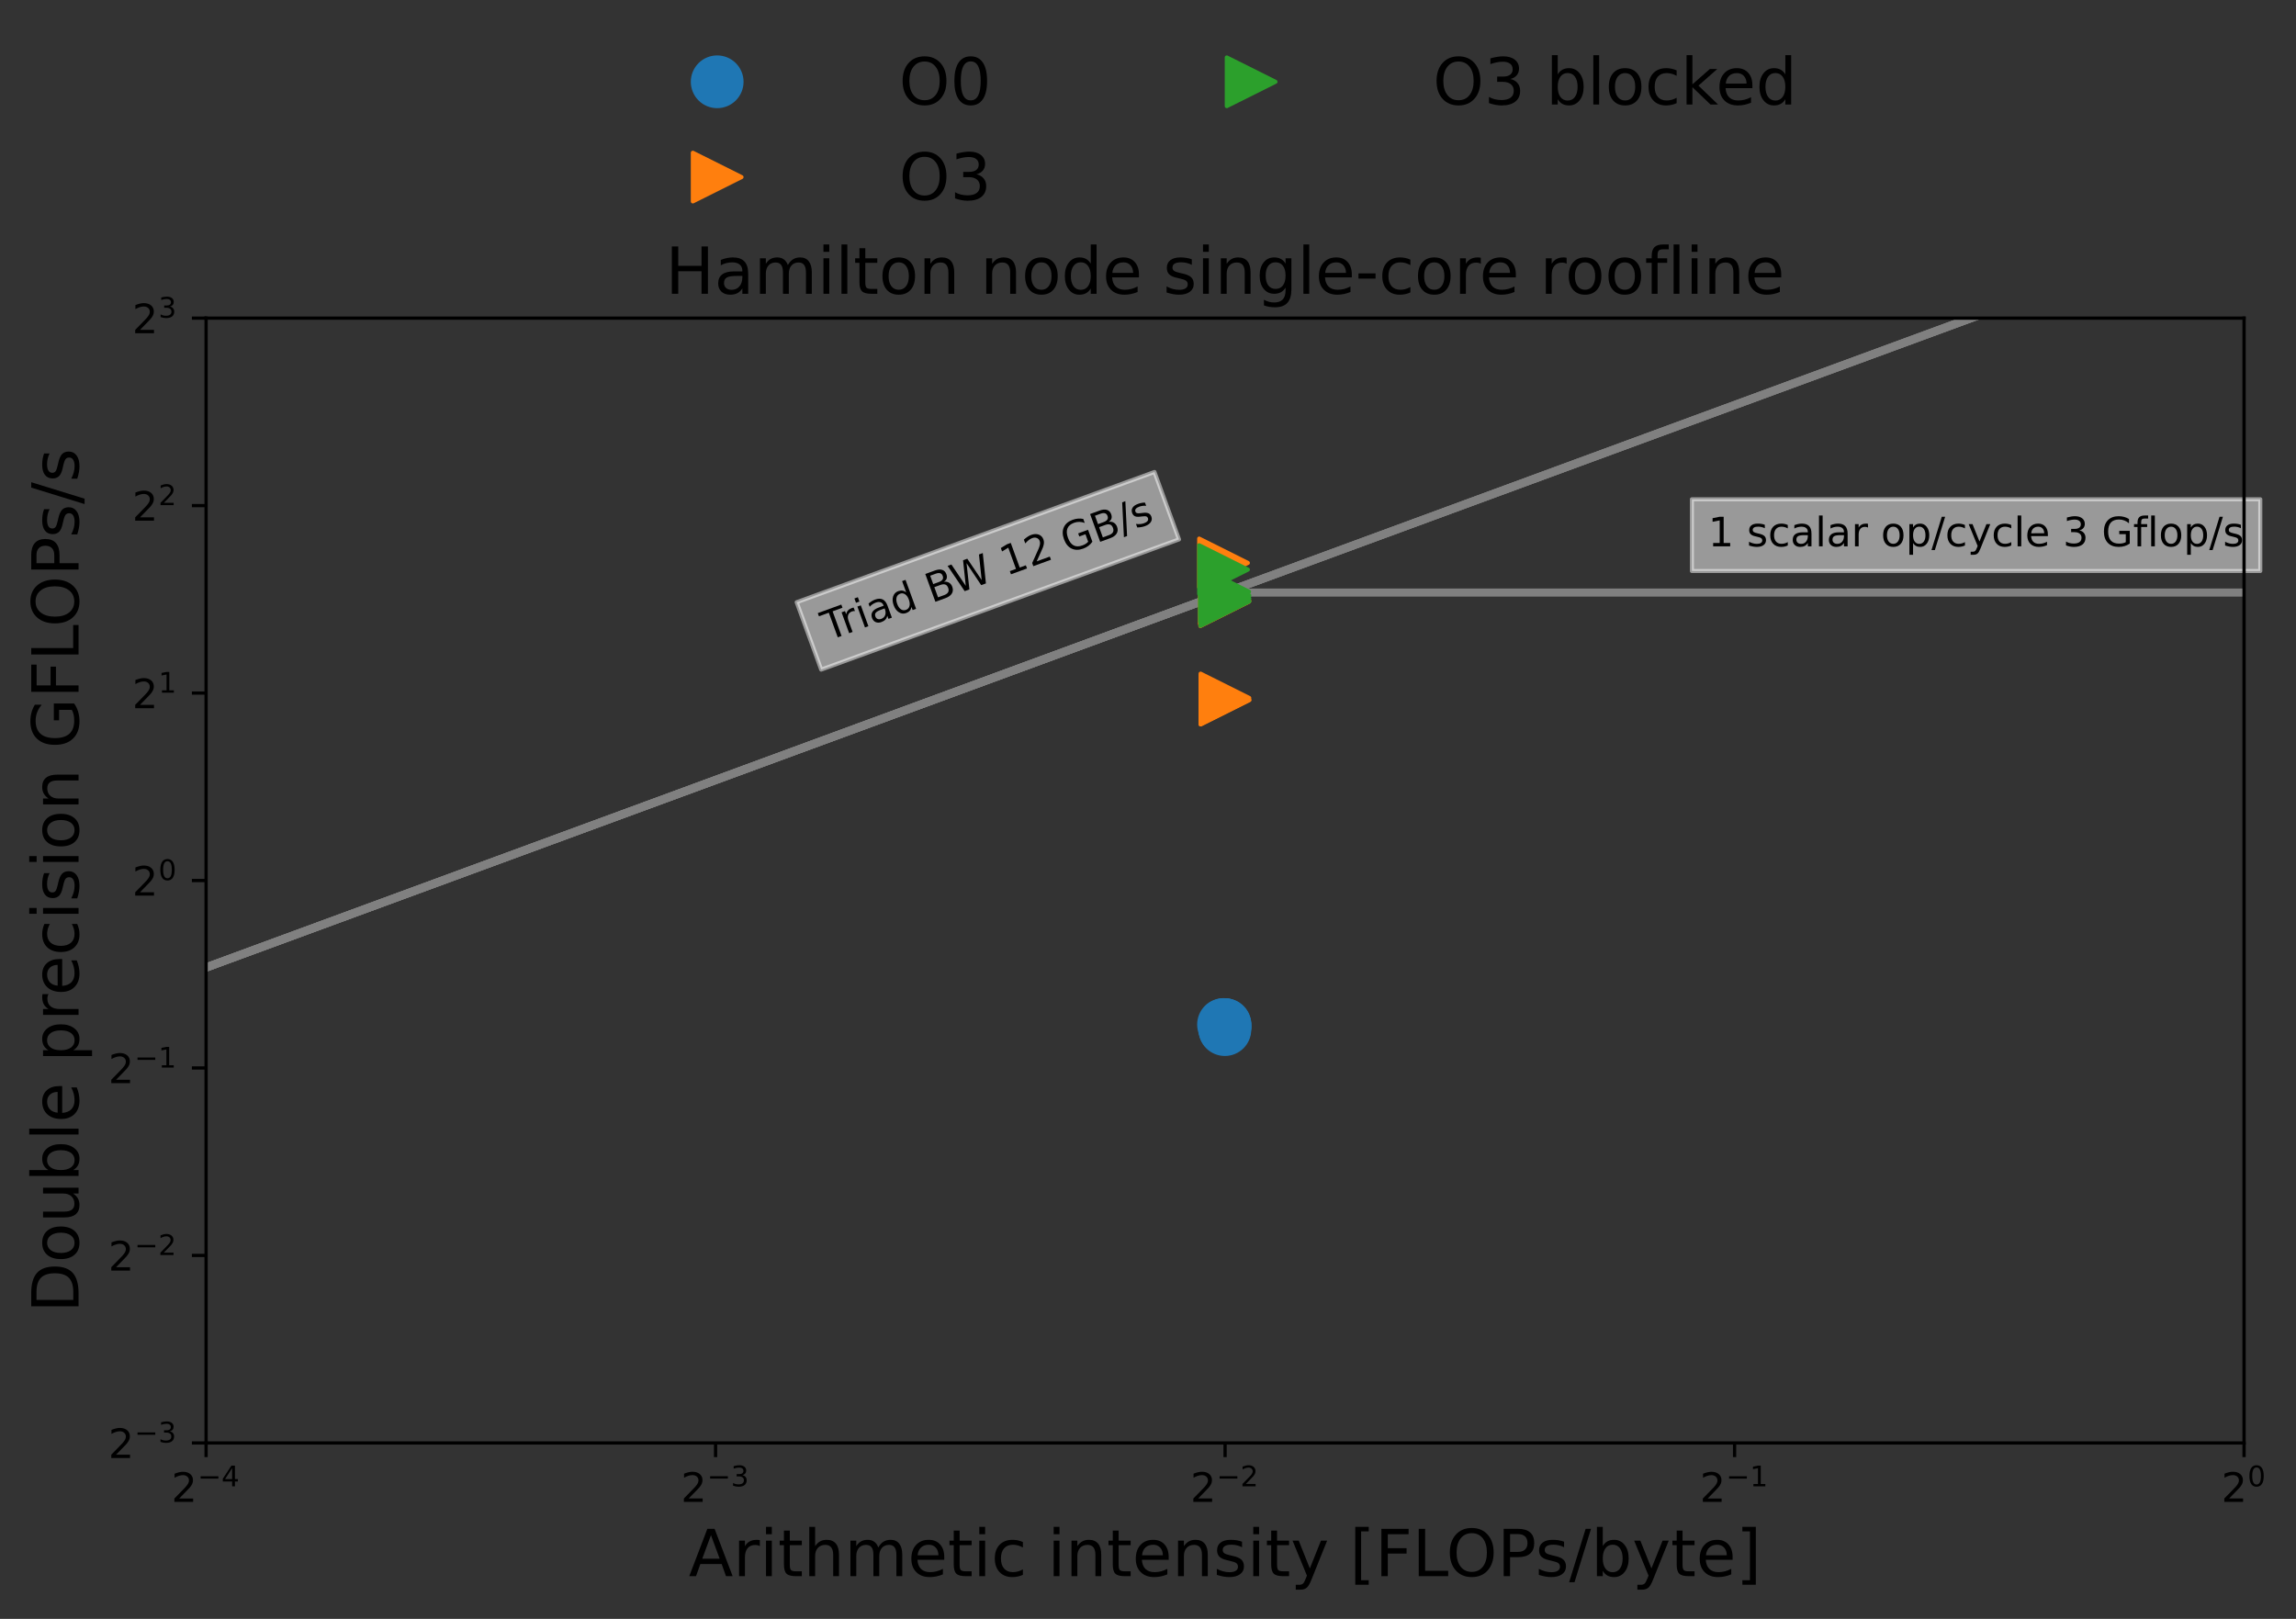 <?xml version="1.0" encoding="utf-8" standalone="no"?>
<!DOCTYPE svg PUBLIC "-//W3C//DTD SVG 1.1//EN"
  "http://www.w3.org/Graphics/SVG/1.1/DTD/svg11.dtd">
<!-- Created with matplotlib (https://matplotlib.org/) -->
<svg height="398.963pt" version="1.1" viewBox="0 0 565.785 398.963" width="565.785pt" xmlns="http://www.w3.org/2000/svg" xmlns:xlink="http://www.w3.org/1999/xlink">
 <rect x="0" y="0" width="565.785" height="398.963" fill="#333333" stroke="none"/>
 <defs>
  <style type="text/css">*{stroke-linecap:butt;stroke-linejoin:round;}</style>
 </defs>
 <g id="figure_1">
  <g id="axes_1">
   <g id="patch_1">
    <path d="M 50.785 355.6 
L 552.985 355.6 
L 552.985 78.4 
L 50.785 78.4 
z
" style="fill:none;"/>
   </g>
   <g id="line2d_1">
    <path clip-path="url(#pcc9ab89dd1)" d="M -1 257.49 
L 50.785 238.434 
L 176.335 192.234 
L 301.885 146.034 
L 427.435 99.834 
L 552.985 53.634 
L 566.785 48.556 
" style="fill:none;stroke:#808080;stroke-linecap:square;stroke-width:2;"/>
   </g>
   <g id="line2d_2">
    <path clip-path="url(#pcc9ab89dd1)" d="M -1 257.49 
L 50.785 238.434 
L 176.335 192.234 
L 301.885 146.034 
L 427.435 99.834 
L 552.985 53.634 
L 566.785 48.556 
" style="fill:none;stroke:#808080;stroke-linecap:square;stroke-width:2;"/>
   </g>
   <g id="line2d_3">
    <path clip-path="url(#pcc9ab89dd1)" d="M -1 257.49 
L 50.785 238.434 
L 176.335 192.234 
L 301.885 146.034 
L 427.435 99.834 
L 552.985 53.634 
L 552.985 53.634 
L 566.785 53.634 
" style="fill:none;stroke:#808080;stroke-linecap:square;stroke-width:2;"/>
   </g>
   <g id="line2d_4">
    <path clip-path="url(#pcc9ab89dd1)" d="M -1 257.49 
L 50.785 238.434 
L 176.335 192.234 
L 301.885 146.034 
L 301.885 146.034 
L 427.435 146.034 
L 552.985 146.034 
L 566.785 146.034 
" style="fill:none;stroke:#808080;stroke-linecap:square;stroke-width:2;"/>
   </g>
   <g id="matplotlib.axis_1">
    <g id="xtick_1">
     <g id="line2d_5">
      <defs>
       <path d="M 0 0 
L 0 3.5 
" id="mc4adea8c47" style="stroke:#000000;stroke-width:0.8;"/>
      </defs>
      <g>
       <use style="stroke:#000000;stroke-width:0.8;" x="50.785" xlink:href="#mc4adea8c47" y="355.6"/>
      </g>
     </g>
     <g id="text_1">
      <!-- $\mathdefault{2^{-4}}$ -->
      <g transform="translate(42.235 370.198)scale(0.1 -0.1)">
       <defs>
        <path d="M 19.188 8.297 
L 53.609 8.297 
L 53.609 0 
L 7.328 0 
L 7.328 8.297 
Q 12.938 14.109 22.625 23.891 
Q 32.328 33.688 34.812 36.531 
Q 39.547 41.844 41.422 45.531 
Q 43.312 49.219 43.312 52.781 
Q 43.312 58.594 39.234 62.25 
Q 35.156 65.922 28.609 65.922 
Q 23.969 65.922 18.812 64.312 
Q 13.672 62.703 7.812 59.422 
L 7.812 69.391 
Q 13.766 71.781 18.938 73 
Q 24.125 74.219 28.422 74.219 
Q 39.75 74.219 46.484 68.547 
Q 53.219 62.891 53.219 53.422 
Q 53.219 48.922 51.531 44.891 
Q 49.859 40.875 45.406 35.406 
Q 44.188 33.984 37.641 27.219 
Q 31.109 20.453 19.188 8.297 
z
" id="DejaVuSans-50"/>
        <path d="M 10.594 35.5 
L 73.188 35.5 
L 73.188 27.203 
L 10.594 27.203 
z
" id="DejaVuSans-8722"/>
        <path d="M 37.797 64.312 
L 12.891 25.391 
L 37.797 25.391 
z
M 35.203 72.906 
L 47.609 72.906 
L 47.609 25.391 
L 58.016 25.391 
L 58.016 17.188 
L 47.609 17.188 
L 47.609 0 
L 37.797 0 
L 37.797 17.188 
L 4.891 17.188 
L 4.891 26.703 
z
" id="DejaVuSans-52"/>
       </defs>
       <use transform="translate(0 0.684)" xlink:href="#DejaVuSans-50"/>
       <use transform="translate(64.58 38.966)scale(0.7)" xlink:href="#DejaVuSans-8722"/>
       <use transform="translate(123.232 38.966)scale(0.7)" xlink:href="#DejaVuSans-52"/>
      </g>
     </g>
    </g>
    <g id="xtick_2">
     <g id="line2d_6">
      <g>
       <use style="stroke:#000000;stroke-width:0.8;" x="176.335" xlink:href="#mc4adea8c47" y="355.6"/>
      </g>
     </g>
     <g id="text_2">
      <!-- $\mathdefault{2^{-3}}$ -->
      <g transform="translate(167.785 370.198)scale(0.1 -0.1)">
       <defs>
        <path d="M 40.578 39.312 
Q 47.656 37.797 51.625 33 
Q 55.609 28.219 55.609 21.188 
Q 55.609 10.406 48.188 4.484 
Q 40.766 -1.422 27.094 -1.422 
Q 22.516 -1.422 17.656 -0.516 
Q 12.797 0.391 7.625 2.203 
L 7.625 11.719 
Q 11.719 9.328 16.594 8.109 
Q 21.484 6.891 26.812 6.891 
Q 36.078 6.891 40.938 10.547 
Q 45.797 14.203 45.797 21.188 
Q 45.797 27.641 41.281 31.266 
Q 36.766 34.906 28.719 34.906 
L 20.219 34.906 
L 20.219 43.016 
L 29.109 43.016 
Q 36.375 43.016 40.234 45.922 
Q 44.094 48.828 44.094 54.297 
Q 44.094 59.906 40.109 62.906 
Q 36.141 65.922 28.719 65.922 
Q 24.656 65.922 20.016 65.031 
Q 15.375 64.156 9.812 62.312 
L 9.812 71.094 
Q 15.438 72.656 20.344 73.438 
Q 25.25 74.219 29.594 74.219 
Q 40.828 74.219 47.359 69.109 
Q 53.906 64.016 53.906 55.328 
Q 53.906 49.266 50.438 45.094 
Q 46.969 40.922 40.578 39.312 
z
" id="DejaVuSans-51"/>
       </defs>
       <use transform="translate(0 0.766)" xlink:href="#DejaVuSans-50"/>
       <use transform="translate(64.58 39.047)scale(0.7)" xlink:href="#DejaVuSans-8722"/>
       <use transform="translate(123.232 39.047)scale(0.7)" xlink:href="#DejaVuSans-51"/>
      </g>
     </g>
    </g>
    <g id="xtick_3">
     <g id="line2d_7">
      <g>
       <use style="stroke:#000000;stroke-width:0.8;" x="301.885" xlink:href="#mc4adea8c47" y="355.6"/>
      </g>
     </g>
     <g id="text_3">
      <!-- $\mathdefault{2^{-2}}$ -->
      <g transform="translate(293.335 370.198)scale(0.1 -0.1)">
       <use transform="translate(0 0.766)" xlink:href="#DejaVuSans-50"/>
       <use transform="translate(64.58 39.047)scale(0.7)" xlink:href="#DejaVuSans-8722"/>
       <use transform="translate(123.232 39.047)scale(0.7)" xlink:href="#DejaVuSans-50"/>
      </g>
     </g>
    </g>
    <g id="xtick_4">
     <g id="line2d_8">
      <g>
       <use style="stroke:#000000;stroke-width:0.8;" x="427.435" xlink:href="#mc4adea8c47" y="355.6"/>
      </g>
     </g>
     <g id="text_4">
      <!-- $\mathdefault{2^{-1}}$ -->
      <g transform="translate(418.885 370.198)scale(0.1 -0.1)">
       <defs>
        <path d="M 12.406 8.297 
L 28.516 8.297 
L 28.516 63.922 
L 10.984 60.406 
L 10.984 69.391 
L 28.422 72.906 
L 38.281 72.906 
L 38.281 8.297 
L 54.391 8.297 
L 54.391 0 
L 12.406 0 
z
" id="DejaVuSans-49"/>
       </defs>
       <use transform="translate(0 0.684)" xlink:href="#DejaVuSans-50"/>
       <use transform="translate(64.58 38.966)scale(0.7)" xlink:href="#DejaVuSans-8722"/>
       <use transform="translate(123.232 38.966)scale(0.7)" xlink:href="#DejaVuSans-49"/>
      </g>
     </g>
    </g>
    <g id="xtick_5">
     <g id="line2d_9">
      <g>
       <use style="stroke:#000000;stroke-width:0.8;" x="552.985" xlink:href="#mc4adea8c47" y="355.6"/>
      </g>
     </g>
     <g id="text_5">
      <!-- $\mathdefault{2^{0}}$ -->
      <g transform="translate(547.385 370.198)scale(0.1 -0.1)">
       <defs>
        <path d="M 31.781 66.406 
Q 24.172 66.406 20.328 58.906 
Q 16.5 51.422 16.5 36.375 
Q 16.5 21.391 20.328 13.891 
Q 24.172 6.391 31.781 6.391 
Q 39.453 6.391 43.281 13.891 
Q 47.125 21.391 47.125 36.375 
Q 47.125 51.422 43.281 58.906 
Q 39.453 66.406 31.781 66.406 
z
M 31.781 74.219 
Q 44.047 74.219 50.516 64.516 
Q 56.984 54.828 56.984 36.375 
Q 56.984 17.969 50.516 8.266 
Q 44.047 -1.422 31.781 -1.422 
Q 19.531 -1.422 13.062 8.266 
Q 6.594 17.969 6.594 36.375 
Q 6.594 54.828 13.062 64.516 
Q 19.531 74.219 31.781 74.219 
z
" id="DejaVuSans-48"/>
       </defs>
       <use transform="translate(0 0.766)" xlink:href="#DejaVuSans-50"/>
       <use transform="translate(64.58 39.047)scale(0.7)" xlink:href="#DejaVuSans-48"/>
      </g>
     </g>
    </g>
    <g id="text_6">
     <!-- Arithmetic intensity [FLOPs/byte] -->
     <g transform="translate(169.727 388.436)scale(0.16 -0.16)">
      <defs>
       <path d="M 34.188 63.188 
L 20.797 26.906 
L 47.609 26.906 
z
M 28.609 72.906 
L 39.797 72.906 
L 67.578 0 
L 57.328 0 
L 50.688 18.703 
L 17.828 18.703 
L 11.188 0 
L 0.781 0 
z
" id="DejaVuSans-65"/>
       <path d="M 41.109 46.297 
Q 39.594 47.172 37.812 47.578 
Q 36.031 48 33.891 48 
Q 26.266 48 22.188 43.047 
Q 18.109 38.094 18.109 28.812 
L 18.109 0 
L 9.078 0 
L 9.078 54.688 
L 18.109 54.688 
L 18.109 46.188 
Q 20.953 51.172 25.484 53.578 
Q 30.031 56 36.531 56 
Q 37.453 56 38.578 55.875 
Q 39.703 55.766 41.062 55.516 
z
" id="DejaVuSans-114"/>
       <path d="M 9.422 54.688 
L 18.406 54.688 
L 18.406 0 
L 9.422 0 
z
M 9.422 75.984 
L 18.406 75.984 
L 18.406 64.594 
L 9.422 64.594 
z
" id="DejaVuSans-105"/>
       <path d="M 18.312 70.219 
L 18.312 54.688 
L 36.812 54.688 
L 36.812 47.703 
L 18.312 47.703 
L 18.312 18.016 
Q 18.312 11.328 20.141 9.422 
Q 21.969 7.516 27.594 7.516 
L 36.812 7.516 
L 36.812 0 
L 27.594 0 
Q 17.188 0 13.234 3.875 
Q 9.281 7.766 9.281 18.016 
L 9.281 47.703 
L 2.688 47.703 
L 2.688 54.688 
L 9.281 54.688 
L 9.281 70.219 
z
" id="DejaVuSans-116"/>
       <path d="M 54.891 33.016 
L 54.891 0 
L 45.906 0 
L 45.906 32.719 
Q 45.906 40.484 42.875 44.328 
Q 39.844 48.188 33.797 48.188 
Q 26.516 48.188 22.312 43.547 
Q 18.109 38.922 18.109 30.906 
L 18.109 0 
L 9.078 0 
L 9.078 75.984 
L 18.109 75.984 
L 18.109 46.188 
Q 21.344 51.125 25.703 53.562 
Q 30.078 56 35.797 56 
Q 45.219 56 50.047 50.172 
Q 54.891 44.344 54.891 33.016 
z
" id="DejaVuSans-104"/>
       <path d="M 52 44.188 
Q 55.375 50.25 60.062 53.125 
Q 64.75 56 71.094 56 
Q 79.641 56 84.281 50.016 
Q 88.922 44.047 88.922 33.016 
L 88.922 0 
L 79.891 0 
L 79.891 32.719 
Q 79.891 40.578 77.094 44.375 
Q 74.312 48.188 68.609 48.188 
Q 61.625 48.188 57.562 43.547 
Q 53.516 38.922 53.516 30.906 
L 53.516 0 
L 44.484 0 
L 44.484 32.719 
Q 44.484 40.625 41.703 44.406 
Q 38.922 48.188 33.109 48.188 
Q 26.219 48.188 22.156 43.531 
Q 18.109 38.875 18.109 30.906 
L 18.109 0 
L 9.078 0 
L 9.078 54.688 
L 18.109 54.688 
L 18.109 46.188 
Q 21.188 51.219 25.484 53.609 
Q 29.781 56 35.688 56 
Q 41.656 56 45.828 52.969 
Q 50 49.953 52 44.188 
z
" id="DejaVuSans-109"/>
       <path d="M 56.203 29.594 
L 56.203 25.203 
L 14.891 25.203 
Q 15.484 15.922 20.484 11.062 
Q 25.484 6.203 34.422 6.203 
Q 39.594 6.203 44.453 7.469 
Q 49.312 8.734 54.109 11.281 
L 54.109 2.781 
Q 49.266 0.734 44.188 -0.344 
Q 39.109 -1.422 33.891 -1.422 
Q 20.797 -1.422 13.156 6.188 
Q 5.516 13.812 5.516 26.812 
Q 5.516 40.234 12.766 48.109 
Q 20.016 56 32.328 56 
Q 43.359 56 49.781 48.891 
Q 56.203 41.797 56.203 29.594 
z
M 47.219 32.234 
Q 47.125 39.594 43.094 43.984 
Q 39.062 48.391 32.422 48.391 
Q 24.906 48.391 20.391 44.141 
Q 15.875 39.891 15.188 32.172 
z
" id="DejaVuSans-101"/>
       <path d="M 48.781 52.594 
L 48.781 44.188 
Q 44.969 46.297 41.141 47.344 
Q 37.312 48.391 33.406 48.391 
Q 24.656 48.391 19.812 42.844 
Q 14.984 37.312 14.984 27.297 
Q 14.984 17.281 19.812 11.734 
Q 24.656 6.203 33.406 6.203 
Q 37.312 6.203 41.141 7.25 
Q 44.969 8.297 48.781 10.406 
L 48.781 2.094 
Q 45.016 0.344 40.984 -0.531 
Q 36.969 -1.422 32.422 -1.422 
Q 20.062 -1.422 12.781 6.344 
Q 5.516 14.109 5.516 27.297 
Q 5.516 40.672 12.859 48.328 
Q 20.219 56 33.016 56 
Q 37.156 56 41.109 55.141 
Q 45.062 54.297 48.781 52.594 
z
" id="DejaVuSans-99"/>
       <path id="DejaVuSans-32"/>
       <path d="M 54.891 33.016 
L 54.891 0 
L 45.906 0 
L 45.906 32.719 
Q 45.906 40.484 42.875 44.328 
Q 39.844 48.188 33.797 48.188 
Q 26.516 48.188 22.312 43.547 
Q 18.109 38.922 18.109 30.906 
L 18.109 0 
L 9.078 0 
L 9.078 54.688 
L 18.109 54.688 
L 18.109 46.188 
Q 21.344 51.125 25.703 53.562 
Q 30.078 56 35.797 56 
Q 45.219 56 50.047 50.172 
Q 54.891 44.344 54.891 33.016 
z
" id="DejaVuSans-110"/>
       <path d="M 44.281 53.078 
L 44.281 44.578 
Q 40.484 46.531 36.375 47.5 
Q 32.281 48.484 27.875 48.484 
Q 21.188 48.484 17.844 46.438 
Q 14.5 44.391 14.5 40.281 
Q 14.5 37.156 16.891 35.375 
Q 19.281 33.594 26.516 31.984 
L 29.594 31.297 
Q 39.156 29.25 43.188 25.516 
Q 47.219 21.781 47.219 15.094 
Q 47.219 7.469 41.188 3.016 
Q 35.156 -1.422 24.609 -1.422 
Q 20.219 -1.422 15.453 -0.562 
Q 10.688 0.297 5.422 2 
L 5.422 11.281 
Q 10.406 8.688 15.234 7.391 
Q 20.062 6.109 24.812 6.109 
Q 31.156 6.109 34.562 8.281 
Q 37.984 10.453 37.984 14.406 
Q 37.984 18.062 35.516 20.016 
Q 33.062 21.969 24.703 23.781 
L 21.578 24.516 
Q 13.234 26.266 9.516 29.906 
Q 5.812 33.547 5.812 39.891 
Q 5.812 47.609 11.281 51.797 
Q 16.75 56 26.812 56 
Q 31.781 56 36.172 55.266 
Q 40.578 54.547 44.281 53.078 
z
" id="DejaVuSans-115"/>
       <path d="M 32.172 -5.078 
Q 28.375 -14.844 24.75 -17.812 
Q 21.141 -20.797 15.094 -20.797 
L 7.906 -20.797 
L 7.906 -13.281 
L 13.188 -13.281 
Q 16.891 -13.281 18.938 -11.516 
Q 21 -9.766 23.484 -3.219 
L 25.094 0.875 
L 2.984 54.688 
L 12.5 54.688 
L 29.594 11.922 
L 46.688 54.688 
L 56.203 54.688 
z
" id="DejaVuSans-121"/>
       <path d="M 8.594 75.984 
L 29.297 75.984 
L 29.297 69 
L 17.578 69 
L 17.578 -6.203 
L 29.297 -6.203 
L 29.297 -13.188 
L 8.594 -13.188 
z
" id="DejaVuSans-91"/>
       <path d="M 9.812 72.906 
L 51.703 72.906 
L 51.703 64.594 
L 19.672 64.594 
L 19.672 43.109 
L 48.578 43.109 
L 48.578 34.812 
L 19.672 34.812 
L 19.672 0 
L 9.812 0 
z
" id="DejaVuSans-70"/>
       <path d="M 9.812 72.906 
L 19.672 72.906 
L 19.672 8.297 
L 55.172 8.297 
L 55.172 0 
L 9.812 0 
z
" id="DejaVuSans-76"/>
       <path d="M 39.406 66.219 
Q 28.656 66.219 22.328 58.203 
Q 16.016 50.203 16.016 36.375 
Q 16.016 22.609 22.328 14.594 
Q 28.656 6.594 39.406 6.594 
Q 50.141 6.594 56.422 14.594 
Q 62.703 22.609 62.703 36.375 
Q 62.703 50.203 56.422 58.203 
Q 50.141 66.219 39.406 66.219 
z
M 39.406 74.219 
Q 54.734 74.219 63.906 63.938 
Q 73.094 53.656 73.094 36.375 
Q 73.094 19.141 63.906 8.859 
Q 54.734 -1.422 39.406 -1.422 
Q 24.031 -1.422 14.812 8.828 
Q 5.609 19.094 5.609 36.375 
Q 5.609 53.656 14.812 63.938 
Q 24.031 74.219 39.406 74.219 
z
" id="DejaVuSans-79"/>
       <path d="M 19.672 64.797 
L 19.672 37.406 
L 32.078 37.406 
Q 38.969 37.406 42.719 40.969 
Q 46.484 44.531 46.484 51.125 
Q 46.484 57.672 42.719 61.234 
Q 38.969 64.797 32.078 64.797 
z
M 9.812 72.906 
L 32.078 72.906 
Q 44.344 72.906 50.609 67.359 
Q 56.891 61.812 56.891 51.125 
Q 56.891 40.328 50.609 34.812 
Q 44.344 29.297 32.078 29.297 
L 19.672 29.297 
L 19.672 0 
L 9.812 0 
z
" id="DejaVuSans-80"/>
       <path d="M 25.391 72.906 
L 33.688 72.906 
L 8.297 -9.281 
L 0 -9.281 
z
" id="DejaVuSans-47"/>
       <path d="M 48.688 27.297 
Q 48.688 37.203 44.609 42.844 
Q 40.531 48.484 33.406 48.484 
Q 26.266 48.484 22.188 42.844 
Q 18.109 37.203 18.109 27.297 
Q 18.109 17.391 22.188 11.75 
Q 26.266 6.109 33.406 6.109 
Q 40.531 6.109 44.609 11.75 
Q 48.688 17.391 48.688 27.297 
z
M 18.109 46.391 
Q 20.953 51.266 25.266 53.625 
Q 29.594 56 35.594 56 
Q 45.562 56 51.781 48.094 
Q 58.016 40.188 58.016 27.297 
Q 58.016 14.406 51.781 6.484 
Q 45.562 -1.422 35.594 -1.422 
Q 29.594 -1.422 25.266 0.953 
Q 20.953 3.328 18.109 8.203 
L 18.109 0 
L 9.078 0 
L 9.078 75.984 
L 18.109 75.984 
z
" id="DejaVuSans-98"/>
       <path d="M 30.422 75.984 
L 30.422 -13.188 
L 9.719 -13.188 
L 9.719 -6.203 
L 21.391 -6.203 
L 21.391 69 
L 9.719 69 
L 9.719 75.984 
z
" id="DejaVuSans-93"/>
      </defs>
      <use xlink:href="#DejaVuSans-65"/>
      <use x="68.408" xlink:href="#DejaVuSans-114"/>
      <use x="109.521" xlink:href="#DejaVuSans-105"/>
      <use x="137.305" xlink:href="#DejaVuSans-116"/>
      <use x="176.514" xlink:href="#DejaVuSans-104"/>
      <use x="239.893" xlink:href="#DejaVuSans-109"/>
      <use x="337.305" xlink:href="#DejaVuSans-101"/>
      <use x="398.828" xlink:href="#DejaVuSans-116"/>
      <use x="438.037" xlink:href="#DejaVuSans-105"/>
      <use x="465.82" xlink:href="#DejaVuSans-99"/>
      <use x="520.801" xlink:href="#DejaVuSans-32"/>
      <use x="552.588" xlink:href="#DejaVuSans-105"/>
      <use x="580.371" xlink:href="#DejaVuSans-110"/>
      <use x="643.75" xlink:href="#DejaVuSans-116"/>
      <use x="682.959" xlink:href="#DejaVuSans-101"/>
      <use x="744.482" xlink:href="#DejaVuSans-110"/>
      <use x="807.861" xlink:href="#DejaVuSans-115"/>
      <use x="859.961" xlink:href="#DejaVuSans-105"/>
      <use x="887.744" xlink:href="#DejaVuSans-116"/>
      <use x="926.953" xlink:href="#DejaVuSans-121"/>
      <use x="986.133" xlink:href="#DejaVuSans-32"/>
      <use x="1017.92" xlink:href="#DejaVuSans-91"/>
      <use x="1056.934" xlink:href="#DejaVuSans-70"/>
      <use x="1114.453" xlink:href="#DejaVuSans-76"/>
      <use x="1166.541" xlink:href="#DejaVuSans-79"/>
      <use x="1245.252" xlink:href="#DejaVuSans-80"/>
      <use x="1303.805" xlink:href="#DejaVuSans-115"/>
      <use x="1355.904" xlink:href="#DejaVuSans-47"/>
      <use x="1389.596" xlink:href="#DejaVuSans-98"/>
      <use x="1453.072" xlink:href="#DejaVuSans-121"/>
      <use x="1512.252" xlink:href="#DejaVuSans-116"/>
      <use x="1551.461" xlink:href="#DejaVuSans-101"/>
      <use x="1612.984" xlink:href="#DejaVuSans-93"/>
     </g>
    </g>
   </g>
   <g id="matplotlib.axis_2">
    <g id="ytick_1">
     <g id="line2d_10">
      <defs>
       <path d="M 0 0 
L -3.5 0 
" id="mfa35e8cc87" style="stroke:#000000;stroke-width:0.8;"/>
      </defs>
      <g>
       <use style="stroke:#000000;stroke-width:0.8;" x="50.785" xlink:href="#mfa35e8cc87" y="355.6"/>
      </g>
     </g>
     <g id="text_7">
      <!-- $\mathdefault{2^{-3}}$ -->
      <g transform="translate(26.685 359.399)scale(0.1 -0.1)">
       <use transform="translate(0 0.766)" xlink:href="#DejaVuSans-50"/>
       <use transform="translate(64.58 39.047)scale(0.7)" xlink:href="#DejaVuSans-8722"/>
       <use transform="translate(123.232 39.047)scale(0.7)" xlink:href="#DejaVuSans-51"/>
      </g>
     </g>
    </g>
    <g id="ytick_2">
     <g id="line2d_11">
      <g>
       <use style="stroke:#000000;stroke-width:0.8;" x="50.785" xlink:href="#mfa35e8cc87" y="309.4"/>
      </g>
     </g>
     <g id="text_8">
      <!-- $\mathdefault{2^{-2}}$ -->
      <g transform="translate(26.685 313.199)scale(0.1 -0.1)">
       <use transform="translate(0 0.766)" xlink:href="#DejaVuSans-50"/>
       <use transform="translate(64.58 39.047)scale(0.7)" xlink:href="#DejaVuSans-8722"/>
       <use transform="translate(123.232 39.047)scale(0.7)" xlink:href="#DejaVuSans-50"/>
      </g>
     </g>
    </g>
    <g id="ytick_3">
     <g id="line2d_12">
      <g>
       <use style="stroke:#000000;stroke-width:0.8;" x="50.785" xlink:href="#mfa35e8cc87" y="263.2"/>
      </g>
     </g>
     <g id="text_9">
      <!-- $\mathdefault{2^{-1}}$ -->
      <g transform="translate(26.685 266.999)scale(0.1 -0.1)">
       <use transform="translate(0 0.684)" xlink:href="#DejaVuSans-50"/>
       <use transform="translate(64.58 38.966)scale(0.7)" xlink:href="#DejaVuSans-8722"/>
       <use transform="translate(123.232 38.966)scale(0.7)" xlink:href="#DejaVuSans-49"/>
      </g>
     </g>
    </g>
    <g id="ytick_4">
     <g id="line2d_13">
      <g>
       <use style="stroke:#000000;stroke-width:0.8;" x="50.785" xlink:href="#mfa35e8cc87" y="217"/>
      </g>
     </g>
     <g id="text_10">
      <!-- $\mathdefault{2^{0}}$ -->
      <g transform="translate(32.585 220.799)scale(0.1 -0.1)">
       <use transform="translate(0 0.766)" xlink:href="#DejaVuSans-50"/>
       <use transform="translate(64.58 39.047)scale(0.7)" xlink:href="#DejaVuSans-48"/>
      </g>
     </g>
    </g>
    <g id="ytick_5">
     <g id="line2d_14">
      <g>
       <use style="stroke:#000000;stroke-width:0.8;" x="50.785" xlink:href="#mfa35e8cc87" y="170.8"/>
      </g>
     </g>
     <g id="text_11">
      <!-- $\mathdefault{2^{1}}$ -->
      <g transform="translate(32.585 174.599)scale(0.1 -0.1)">
       <use transform="translate(0 0.684)" xlink:href="#DejaVuSans-50"/>
       <use transform="translate(64.58 38.966)scale(0.7)" xlink:href="#DejaVuSans-49"/>
      </g>
     </g>
    </g>
    <g id="ytick_6">
     <g id="line2d_15">
      <g>
       <use style="stroke:#000000;stroke-width:0.8;" x="50.785" xlink:href="#mfa35e8cc87" y="124.6"/>
      </g>
     </g>
     <g id="text_12">
      <!-- $\mathdefault{2^{2}}$ -->
      <g transform="translate(32.585 128.399)scale(0.1 -0.1)">
       <use transform="translate(0 0.766)" xlink:href="#DejaVuSans-50"/>
       <use transform="translate(64.58 39.047)scale(0.7)" xlink:href="#DejaVuSans-50"/>
      </g>
     </g>
    </g>
    <g id="ytick_7">
     <g id="line2d_16">
      <g>
       <use style="stroke:#000000;stroke-width:0.8;" x="50.785" xlink:href="#mfa35e8cc87" y="78.4"/>
      </g>
     </g>
     <g id="text_13">
      <!-- $\mathdefault{2^{3}}$ -->
      <g transform="translate(32.585 82.199)scale(0.1 -0.1)">
       <use transform="translate(0 0.766)" xlink:href="#DejaVuSans-50"/>
       <use transform="translate(64.58 39.047)scale(0.7)" xlink:href="#DejaVuSans-51"/>
      </g>
     </g>
    </g>
    <g id="text_14">
     <!-- Double precision GFLOPs/s -->
     <g transform="translate(19.358 323.499)rotate(-90)scale(0.16 -0.16)">
      <defs>
       <path d="M 19.672 64.797 
L 19.672 8.109 
L 31.594 8.109 
Q 46.688 8.109 53.688 14.938 
Q 60.688 21.781 60.688 36.531 
Q 60.688 51.172 53.688 57.984 
Q 46.688 64.797 31.594 64.797 
z
M 9.812 72.906 
L 30.078 72.906 
Q 51.266 72.906 61.172 64.094 
Q 71.094 55.281 71.094 36.531 
Q 71.094 17.672 61.125 8.828 
Q 51.172 0 30.078 0 
L 9.812 0 
z
" id="DejaVuSans-68"/>
       <path d="M 30.609 48.391 
Q 23.391 48.391 19.188 42.75 
Q 14.984 37.109 14.984 27.297 
Q 14.984 17.484 19.156 11.844 
Q 23.344 6.203 30.609 6.203 
Q 37.797 6.203 41.984 11.859 
Q 46.188 17.531 46.188 27.297 
Q 46.188 37.016 41.984 42.703 
Q 37.797 48.391 30.609 48.391 
z
M 30.609 56 
Q 42.328 56 49.016 48.375 
Q 55.719 40.766 55.719 27.297 
Q 55.719 13.875 49.016 6.219 
Q 42.328 -1.422 30.609 -1.422 
Q 18.844 -1.422 12.172 6.219 
Q 5.516 13.875 5.516 27.297 
Q 5.516 40.766 12.172 48.375 
Q 18.844 56 30.609 56 
z
" id="DejaVuSans-111"/>
       <path d="M 8.5 21.578 
L 8.5 54.688 
L 17.484 54.688 
L 17.484 21.922 
Q 17.484 14.156 20.5 10.266 
Q 23.531 6.391 29.594 6.391 
Q 36.859 6.391 41.078 11.031 
Q 45.312 15.672 45.312 23.688 
L 45.312 54.688 
L 54.297 54.688 
L 54.297 0 
L 45.312 0 
L 45.312 8.406 
Q 42.047 3.422 37.719 1 
Q 33.406 -1.422 27.688 -1.422 
Q 18.266 -1.422 13.375 4.438 
Q 8.5 10.297 8.5 21.578 
z
M 31.109 56 
z
" id="DejaVuSans-117"/>
       <path d="M 9.422 75.984 
L 18.406 75.984 
L 18.406 0 
L 9.422 0 
z
" id="DejaVuSans-108"/>
       <path d="M 18.109 8.203 
L 18.109 -20.797 
L 9.078 -20.797 
L 9.078 54.688 
L 18.109 54.688 
L 18.109 46.391 
Q 20.953 51.266 25.266 53.625 
Q 29.594 56 35.594 56 
Q 45.562 56 51.781 48.094 
Q 58.016 40.188 58.016 27.297 
Q 58.016 14.406 51.781 6.484 
Q 45.562 -1.422 35.594 -1.422 
Q 29.594 -1.422 25.266 0.953 
Q 20.953 3.328 18.109 8.203 
z
M 48.688 27.297 
Q 48.688 37.203 44.609 42.844 
Q 40.531 48.484 33.406 48.484 
Q 26.266 48.484 22.188 42.844 
Q 18.109 37.203 18.109 27.297 
Q 18.109 17.391 22.188 11.75 
Q 26.266 6.109 33.406 6.109 
Q 40.531 6.109 44.609 11.75 
Q 48.688 17.391 48.688 27.297 
z
" id="DejaVuSans-112"/>
       <path d="M 59.516 10.406 
L 59.516 29.984 
L 43.406 29.984 
L 43.406 38.094 
L 69.281 38.094 
L 69.281 6.781 
Q 63.578 2.734 56.688 0.656 
Q 49.812 -1.422 42 -1.422 
Q 24.906 -1.422 15.25 8.562 
Q 5.609 18.562 5.609 36.375 
Q 5.609 54.25 15.25 64.234 
Q 24.906 74.219 42 74.219 
Q 49.125 74.219 55.547 72.453 
Q 61.969 70.703 67.391 67.281 
L 67.391 56.781 
Q 61.922 61.422 55.766 63.766 
Q 49.609 66.109 42.828 66.109 
Q 29.438 66.109 22.719 58.641 
Q 16.016 51.172 16.016 36.375 
Q 16.016 21.625 22.719 14.156 
Q 29.438 6.688 42.828 6.688 
Q 48.047 6.688 52.141 7.594 
Q 56.25 8.5 59.516 10.406 
z
" id="DejaVuSans-71"/>
      </defs>
      <use xlink:href="#DejaVuSans-68"/>
      <use x="77.002" xlink:href="#DejaVuSans-111"/>
      <use x="138.184" xlink:href="#DejaVuSans-117"/>
      <use x="201.562" xlink:href="#DejaVuSans-98"/>
      <use x="265.039" xlink:href="#DejaVuSans-108"/>
      <use x="292.822" xlink:href="#DejaVuSans-101"/>
      <use x="354.346" xlink:href="#DejaVuSans-32"/>
      <use x="386.133" xlink:href="#DejaVuSans-112"/>
      <use x="449.609" xlink:href="#DejaVuSans-114"/>
      <use x="488.473" xlink:href="#DejaVuSans-101"/>
      <use x="549.996" xlink:href="#DejaVuSans-99"/>
      <use x="604.977" xlink:href="#DejaVuSans-105"/>
      <use x="632.76" xlink:href="#DejaVuSans-115"/>
      <use x="684.859" xlink:href="#DejaVuSans-105"/>
      <use x="712.643" xlink:href="#DejaVuSans-111"/>
      <use x="773.824" xlink:href="#DejaVuSans-110"/>
      <use x="837.203" xlink:href="#DejaVuSans-32"/>
      <use x="868.99" xlink:href="#DejaVuSans-71"/>
      <use x="946.48" xlink:href="#DejaVuSans-70"/>
      <use x="1004" xlink:href="#DejaVuSans-76"/>
      <use x="1056.088" xlink:href="#DejaVuSans-79"/>
      <use x="1134.799" xlink:href="#DejaVuSans-80"/>
      <use x="1193.352" xlink:href="#DejaVuSans-115"/>
      <use x="1245.451" xlink:href="#DejaVuSans-47"/>
      <use x="1279.143" xlink:href="#DejaVuSans-115"/>
     </g>
    </g>
   </g>
   <g id="line2d_17">
    <defs>
     <path d="M 0 6 
C 1.591 6 3.117 5.368 4.243 4.243 
C 5.368 3.117 6 1.591 6 0 
C 6 -1.591 5.368 -3.117 4.243 -4.243 
C 3.117 -5.368 1.591 -6 0 -6 
C -1.591 -6 -3.117 -5.368 -4.243 -4.243 
C -5.368 -3.117 -6 -1.591 -6 0 
C -6 1.591 -5.368 3.117 -4.243 4.243 
C -3.117 5.368 -1.591 6 0 6 
z
" id="m5e8bd42dfd" style="stroke:#1f77b4;"/>
    </defs>
    <g clip-path="url(#pcc9ab89dd1)">
     <use style="fill:#1f77b4;stroke:#1f77b4;" x="301.505" xlink:href="#m5e8bd42dfd" y="252.481"/>
     <use style="fill:#1f77b4;stroke:#1f77b4;" x="301.722" xlink:href="#m5e8bd42dfd" y="252.506"/>
     <use style="fill:#1f77b4;stroke:#1f77b4;" x="301.794" xlink:href="#m5e8bd42dfd" y="253.498"/>
     <use style="fill:#1f77b4;stroke:#1f77b4;" x="301.831" xlink:href="#m5e8bd42dfd" y="253.74"/>
     <use style="fill:#1f77b4;stroke:#1f77b4;" x="301.852" xlink:href="#m5e8bd42dfd" y="252.896"/>
     <use style="fill:#1f77b4;stroke:#1f77b4;" x="301.86" xlink:href="#m5e8bd42dfd" y="252.506"/>
     <use style="fill:#1f77b4;stroke:#1f77b4;" x="301.863" xlink:href="#m5e8bd42dfd" y="252.735"/>
    </g>
   </g>
   <g id="line2d_18">
    <defs>
     <path d="M 6 0 
L -6 -6 
L -6 6 
z
" id="m26a9094f0f" style="stroke:#ff7f0e;stroke-linejoin:miter;"/>
    </defs>
    <g clip-path="url(#pcc9ab89dd1)">
     <use style="fill:#ff7f0e;stroke:#ff7f0e;stroke-linejoin:miter;" x="301.505" xlink:href="#m26a9094f0f" y="138.727"/>
     <use style="fill:#ff7f0e;stroke:#ff7f0e;stroke-linejoin:miter;" x="301.722" xlink:href="#m26a9094f0f" y="147.71"/>
     <use style="fill:#ff7f0e;stroke:#ff7f0e;stroke-linejoin:miter;" x="301.794" xlink:href="#m26a9094f0f" y="148.278"/>
     <use style="fill:#ff7f0e;stroke:#ff7f0e;stroke-linejoin:miter;" x="301.831" xlink:href="#m26a9094f0f" y="148.017"/>
     <use style="fill:#ff7f0e;stroke:#ff7f0e;stroke-linejoin:miter;" x="301.852" xlink:href="#m26a9094f0f" y="172.011"/>
     <use style="fill:#ff7f0e;stroke:#ff7f0e;stroke-linejoin:miter;" x="301.86" xlink:href="#m26a9094f0f" y="172.522"/>
     <use style="fill:#ff7f0e;stroke:#ff7f0e;stroke-linejoin:miter;" x="301.863" xlink:href="#m26a9094f0f" y="172.522"/>
    </g>
   </g>
   <g id="line2d_19">
    <defs>
     <path d="M 6 0 
L -6 -6 
L -6 6 
z
" id="mc953ff9b25" style="stroke:#2ca02c;stroke-linejoin:miter;"/>
    </defs>
    <g clip-path="url(#pcc9ab89dd1)">
     <use style="fill:#2ca02c;stroke:#2ca02c;stroke-linejoin:miter;" x="301.505" xlink:href="#mc953ff9b25" y="140.375"/>
     <use style="fill:#2ca02c;stroke:#2ca02c;stroke-linejoin:miter;" x="301.722" xlink:href="#mc953ff9b25" y="147.24"/>
     <use style="fill:#2ca02c;stroke:#2ca02c;stroke-linejoin:miter;" x="301.794" xlink:href="#mc953ff9b25" y="145.828"/>
     <use style="fill:#2ca02c;stroke:#2ca02c;stroke-linejoin:miter;" x="301.831" xlink:href="#mc953ff9b25" y="148.183"/>
     <use style="fill:#2ca02c;stroke:#2ca02c;stroke-linejoin:miter;" x="301.852" xlink:href="#mc953ff9b25" y="148.183"/>
     <use style="fill:#2ca02c;stroke:#2ca02c;stroke-linejoin:miter;" x="301.86" xlink:href="#mc953ff9b25" y="147.475"/>
     <use style="fill:#2ca02c;stroke:#2ca02c;stroke-linejoin:miter;" x="301.863" xlink:href="#mc953ff9b25" y="146.727"/>
    </g>
   </g>
   <g id="text_15">
    <g id="patch_2">
     <path d="M 202.364 165.021 
L 290.537 132.929 
L 284.491 116.317 
L 196.318 148.409 
z
" style="fill:#ffffff;opacity:0.5;stroke:#ffffff;stroke-linejoin:miter;"/>
    </g>
    <!-- Triad BW 12 GB/s -->
    <g transform="translate(204.044 157.94)rotate(-20)scale(0.1 -0.1)">
     <defs>
      <path d="M -0.297 72.906 
L 61.375 72.906 
L 61.375 64.594 
L 35.5 64.594 
L 35.5 0 
L 25.594 0 
L 25.594 64.594 
L -0.297 64.594 
z
" id="DejaVuSans-84"/>
      <path d="M 34.281 27.484 
Q 23.391 27.484 19.188 25 
Q 14.984 22.516 14.984 16.5 
Q 14.984 11.719 18.141 8.906 
Q 21.297 6.109 26.703 6.109 
Q 34.188 6.109 38.703 11.406 
Q 43.219 16.703 43.219 25.484 
L 43.219 27.484 
z
M 52.203 31.203 
L 52.203 0 
L 43.219 0 
L 43.219 8.297 
Q 40.141 3.328 35.547 0.953 
Q 30.953 -1.422 24.312 -1.422 
Q 15.922 -1.422 10.953 3.297 
Q 6 8.016 6 15.922 
Q 6 25.141 12.172 29.828 
Q 18.359 34.516 30.609 34.516 
L 43.219 34.516 
L 43.219 35.406 
Q 43.219 41.609 39.141 45 
Q 35.062 48.391 27.688 48.391 
Q 23 48.391 18.547 47.266 
Q 14.109 46.141 10.016 43.891 
L 10.016 52.203 
Q 14.938 54.109 19.578 55.047 
Q 24.219 56 28.609 56 
Q 40.484 56 46.344 49.844 
Q 52.203 43.703 52.203 31.203 
z
" id="DejaVuSans-97"/>
      <path d="M 45.406 46.391 
L 45.406 75.984 
L 54.391 75.984 
L 54.391 0 
L 45.406 0 
L 45.406 8.203 
Q 42.578 3.328 38.25 0.953 
Q 33.938 -1.422 27.875 -1.422 
Q 17.969 -1.422 11.734 6.484 
Q 5.516 14.406 5.516 27.297 
Q 5.516 40.188 11.734 48.094 
Q 17.969 56 27.875 56 
Q 33.938 56 38.25 53.625 
Q 42.578 51.266 45.406 46.391 
z
M 14.797 27.297 
Q 14.797 17.391 18.875 11.75 
Q 22.953 6.109 30.078 6.109 
Q 37.203 6.109 41.297 11.75 
Q 45.406 17.391 45.406 27.297 
Q 45.406 37.203 41.297 42.844 
Q 37.203 48.484 30.078 48.484 
Q 22.953 48.484 18.875 42.844 
Q 14.797 37.203 14.797 27.297 
z
" id="DejaVuSans-100"/>
      <path d="M 19.672 34.812 
L 19.672 8.109 
L 35.5 8.109 
Q 43.453 8.109 47.281 11.406 
Q 51.125 14.703 51.125 21.484 
Q 51.125 28.328 47.281 31.562 
Q 43.453 34.812 35.5 34.812 
z
M 19.672 64.797 
L 19.672 42.828 
L 34.281 42.828 
Q 41.5 42.828 45.031 45.531 
Q 48.578 48.25 48.578 53.812 
Q 48.578 59.328 45.031 62.062 
Q 41.5 64.797 34.281 64.797 
z
M 9.812 72.906 
L 35.016 72.906 
Q 46.297 72.906 52.391 68.219 
Q 58.5 63.531 58.5 54.891 
Q 58.5 48.188 55.375 44.234 
Q 52.25 40.281 46.188 39.312 
Q 53.469 37.75 57.5 32.781 
Q 61.531 27.828 61.531 20.406 
Q 61.531 10.641 54.891 5.312 
Q 48.25 0 35.984 0 
L 9.812 0 
z
" id="DejaVuSans-66"/>
      <path d="M 3.328 72.906 
L 13.281 72.906 
L 28.609 11.281 
L 43.891 72.906 
L 54.984 72.906 
L 70.312 11.281 
L 85.594 72.906 
L 95.609 72.906 
L 77.297 0 
L 64.891 0 
L 49.516 63.281 
L 33.984 0 
L 21.578 0 
z
" id="DejaVuSans-87"/>
     </defs>
     <use xlink:href="#DejaVuSans-84"/>
     <use x="46.334" xlink:href="#DejaVuSans-114"/>
     <use x="87.447" xlink:href="#DejaVuSans-105"/>
     <use x="115.23" xlink:href="#DejaVuSans-97"/>
     <use x="176.51" xlink:href="#DejaVuSans-100"/>
     <use x="239.986" xlink:href="#DejaVuSans-32"/>
     <use x="271.773" xlink:href="#DejaVuSans-66"/>
     <use x="336.752" xlink:href="#DejaVuSans-87"/>
     <use x="435.629" xlink:href="#DejaVuSans-32"/>
     <use x="467.416" xlink:href="#DejaVuSans-49"/>
     <use x="531.039" xlink:href="#DejaVuSans-50"/>
     <use x="594.662" xlink:href="#DejaVuSans-32"/>
     <use x="626.449" xlink:href="#DejaVuSans-71"/>
     <use x="703.939" xlink:href="#DejaVuSans-66"/>
     <use x="772.543" xlink:href="#DejaVuSans-47"/>
     <use x="806.234" xlink:href="#DejaVuSans-115"/>
    </g>
   </g>
   <g id="text_16">
    <g id="patch_3">
     <path d="M 1350.019 -44.081 
L 1498.61 -44.081 
L 1498.61 -61.759 
L 1350.019 -61.759 
z
" style="fill:#ffffff;opacity:0.5;stroke:#ffffff;stroke-linejoin:miter;"/>
    </g>
    <!-- 2 AVX FMA/cycle: 46 Gflop/s -->
    <g transform="translate(1354.019 -50.161)scale(0.1 -0.1)">
     <defs>
      <path d="M 28.609 0 
L 0.781 72.906 
L 11.078 72.906 
L 34.188 11.531 
L 57.328 72.906 
L 67.578 72.906 
L 39.797 0 
z
" id="DejaVuSans-86"/>
      <path d="M 6.297 72.906 
L 16.891 72.906 
L 35.016 45.797 
L 53.219 72.906 
L 63.812 72.906 
L 40.375 37.891 
L 65.375 0 
L 54.781 0 
L 34.281 31 
L 13.625 0 
L 2.984 0 
L 29 38.922 
z
" id="DejaVuSans-88"/>
      <path d="M 9.812 72.906 
L 24.516 72.906 
L 43.109 23.297 
L 61.812 72.906 
L 76.516 72.906 
L 76.516 0 
L 66.891 0 
L 66.891 64.016 
L 48.094 14.016 
L 38.188 14.016 
L 19.391 64.016 
L 19.391 0 
L 9.812 0 
z
" id="DejaVuSans-77"/>
      <path d="M 11.719 12.406 
L 22.016 12.406 
L 22.016 0 
L 11.719 0 
z
M 11.719 51.703 
L 22.016 51.703 
L 22.016 39.312 
L 11.719 39.312 
z
" id="DejaVuSans-58"/>
      <path d="M 33.016 40.375 
Q 26.375 40.375 22.484 35.828 
Q 18.609 31.297 18.609 23.391 
Q 18.609 15.531 22.484 10.953 
Q 26.375 6.391 33.016 6.391 
Q 39.656 6.391 43.531 10.953 
Q 47.406 15.531 47.406 23.391 
Q 47.406 31.297 43.531 35.828 
Q 39.656 40.375 33.016 40.375 
z
M 52.594 71.297 
L 52.594 62.312 
Q 48.875 64.062 45.094 64.984 
Q 41.312 65.922 37.594 65.922 
Q 27.828 65.922 22.672 59.328 
Q 17.531 52.734 16.797 39.406 
Q 19.672 43.656 24.016 45.922 
Q 28.375 48.188 33.594 48.188 
Q 44.578 48.188 50.953 41.516 
Q 57.328 34.859 57.328 23.391 
Q 57.328 12.156 50.688 5.359 
Q 44.047 -1.422 33.016 -1.422 
Q 20.359 -1.422 13.672 8.266 
Q 6.984 17.969 6.984 36.375 
Q 6.984 53.656 15.188 63.938 
Q 23.391 74.219 37.203 74.219 
Q 40.922 74.219 44.703 73.484 
Q 48.484 72.75 52.594 71.297 
z
" id="DejaVuSans-54"/>
      <path d="M 37.109 75.984 
L 37.109 68.5 
L 28.516 68.5 
Q 23.688 68.5 21.797 66.547 
Q 19.922 64.594 19.922 59.516 
L 19.922 54.688 
L 34.719 54.688 
L 34.719 47.703 
L 19.922 47.703 
L 19.922 0 
L 10.891 0 
L 10.891 47.703 
L 2.297 47.703 
L 2.297 54.688 
L 10.891 54.688 
L 10.891 58.5 
Q 10.891 67.625 15.141 71.797 
Q 19.391 75.984 28.609 75.984 
z
" id="DejaVuSans-102"/>
     </defs>
     <use xlink:href="#DejaVuSans-50"/>
     <use x="63.623" xlink:href="#DejaVuSans-32"/>
     <use x="95.41" xlink:href="#DejaVuSans-65"/>
     <use x="157.443" xlink:href="#DejaVuSans-86"/>
     <use x="225.852" xlink:href="#DejaVuSans-88"/>
     <use x="294.357" xlink:href="#DejaVuSans-32"/>
     <use x="326.145" xlink:href="#DejaVuSans-70"/>
     <use x="383.664" xlink:href="#DejaVuSans-77"/>
     <use x="469.943" xlink:href="#DejaVuSans-65"/>
     <use x="538.352" xlink:href="#DejaVuSans-47"/>
     <use x="572.043" xlink:href="#DejaVuSans-99"/>
     <use x="627.023" xlink:href="#DejaVuSans-121"/>
     <use x="686.203" xlink:href="#DejaVuSans-99"/>
     <use x="741.184" xlink:href="#DejaVuSans-108"/>
     <use x="768.967" xlink:href="#DejaVuSans-101"/>
     <use x="830.49" xlink:href="#DejaVuSans-58"/>
     <use x="864.182" xlink:href="#DejaVuSans-32"/>
     <use x="895.969" xlink:href="#DejaVuSans-52"/>
     <use x="959.592" xlink:href="#DejaVuSans-54"/>
     <use x="1023.215" xlink:href="#DejaVuSans-32"/>
     <use x="1055.002" xlink:href="#DejaVuSans-71"/>
     <use x="1132.492" xlink:href="#DejaVuSans-102"/>
     <use x="1167.697" xlink:href="#DejaVuSans-108"/>
     <use x="1195.48" xlink:href="#DejaVuSans-111"/>
     <use x="1256.662" xlink:href="#DejaVuSans-112"/>
     <use x="1320.139" xlink:href="#DejaVuSans-47"/>
     <use x="1353.83" xlink:href="#DejaVuSans-115"/>
    </g>
   </g>
   <g id="text_17">
    <g id="patch_4">
     <path d="M 1353.388 2.119 
L 1498.61 2.119 
L 1498.61 -15.559 
L 1353.388 -15.559 
z
" style="fill:#ffffff;opacity:0.5;stroke:#ffffff;stroke-linejoin:miter;"/>
    </g>
    <!-- 1 AVX FMA/cycle 23 Gflop/s -->
    <g transform="translate(1357.388 -3.961)scale(0.1 -0.1)">
     <use xlink:href="#DejaVuSans-49"/>
     <use x="63.623" xlink:href="#DejaVuSans-32"/>
     <use x="95.41" xlink:href="#DejaVuSans-65"/>
     <use x="157.443" xlink:href="#DejaVuSans-86"/>
     <use x="225.852" xlink:href="#DejaVuSans-88"/>
     <use x="294.357" xlink:href="#DejaVuSans-32"/>
     <use x="326.145" xlink:href="#DejaVuSans-70"/>
     <use x="383.664" xlink:href="#DejaVuSans-77"/>
     <use x="469.943" xlink:href="#DejaVuSans-65"/>
     <use x="538.352" xlink:href="#DejaVuSans-47"/>
     <use x="572.043" xlink:href="#DejaVuSans-99"/>
     <use x="627.023" xlink:href="#DejaVuSans-121"/>
     <use x="686.203" xlink:href="#DejaVuSans-99"/>
     <use x="741.184" xlink:href="#DejaVuSans-108"/>
     <use x="768.967" xlink:href="#DejaVuSans-101"/>
     <use x="830.49" xlink:href="#DejaVuSans-32"/>
     <use x="862.277" xlink:href="#DejaVuSans-50"/>
     <use x="925.9" xlink:href="#DejaVuSans-51"/>
     <use x="989.523" xlink:href="#DejaVuSans-32"/>
     <use x="1021.311" xlink:href="#DejaVuSans-71"/>
     <use x="1098.801" xlink:href="#DejaVuSans-102"/>
     <use x="1134.006" xlink:href="#DejaVuSans-108"/>
     <use x="1161.789" xlink:href="#DejaVuSans-111"/>
     <use x="1222.971" xlink:href="#DejaVuSans-112"/>
     <use x="1286.447" xlink:href="#DejaVuSans-47"/>
     <use x="1320.139" xlink:href="#DejaVuSans-115"/>
    </g>
   </g>
   <g id="text_18">
    <g id="patch_5">
     <path d="M 1281.651 48.319 
L 1498.61 48.319 
L 1498.61 30.641 
L 1281.651 30.641 
z
" style="fill:#ffffff;opacity:0.5;stroke:#ffffff;stroke-linejoin:miter;"/>
    </g>
    <!-- 1 AVX MUL or 1 AVX ADD/cycle 12 Gflop/s -->
    <g transform="translate(1285.651 42.239)scale(0.1 -0.1)">
     <defs>
      <path d="M 8.688 72.906 
L 18.609 72.906 
L 18.609 28.609 
Q 18.609 16.891 22.844 11.734 
Q 27.094 6.594 36.625 6.594 
Q 46.094 6.594 50.344 11.734 
Q 54.594 16.891 54.594 28.609 
L 54.594 72.906 
L 64.5 72.906 
L 64.5 27.391 
Q 64.5 13.141 57.438 5.859 
Q 50.391 -1.422 36.625 -1.422 
Q 22.797 -1.422 15.734 5.859 
Q 8.688 13.141 8.688 27.391 
z
" id="DejaVuSans-85"/>
     </defs>
     <use xlink:href="#DejaVuSans-49"/>
     <use x="63.623" xlink:href="#DejaVuSans-32"/>
     <use x="95.41" xlink:href="#DejaVuSans-65"/>
     <use x="157.443" xlink:href="#DejaVuSans-86"/>
     <use x="225.852" xlink:href="#DejaVuSans-88"/>
     <use x="294.357" xlink:href="#DejaVuSans-32"/>
     <use x="326.145" xlink:href="#DejaVuSans-77"/>
     <use x="412.424" xlink:href="#DejaVuSans-85"/>
     <use x="485.617" xlink:href="#DejaVuSans-76"/>
     <use x="541.33" xlink:href="#DejaVuSans-32"/>
     <use x="573.117" xlink:href="#DejaVuSans-111"/>
     <use x="634.299" xlink:href="#DejaVuSans-114"/>
     <use x="675.412" xlink:href="#DejaVuSans-32"/>
     <use x="707.199" xlink:href="#DejaVuSans-49"/>
     <use x="770.822" xlink:href="#DejaVuSans-32"/>
     <use x="802.609" xlink:href="#DejaVuSans-65"/>
     <use x="864.643" xlink:href="#DejaVuSans-86"/>
     <use x="933.051" xlink:href="#DejaVuSans-88"/>
     <use x="1001.557" xlink:href="#DejaVuSans-32"/>
     <use x="1033.344" xlink:href="#DejaVuSans-65"/>
     <use x="1101.752" xlink:href="#DejaVuSans-68"/>
     <use x="1178.754" xlink:href="#DejaVuSans-68"/>
     <use x="1255.756" xlink:href="#DejaVuSans-47"/>
     <use x="1289.447" xlink:href="#DejaVuSans-99"/>
     <use x="1344.428" xlink:href="#DejaVuSans-121"/>
     <use x="1403.607" xlink:href="#DejaVuSans-99"/>
     <use x="1458.588" xlink:href="#DejaVuSans-108"/>
     <use x="1486.371" xlink:href="#DejaVuSans-101"/>
     <use x="1547.895" xlink:href="#DejaVuSans-32"/>
     <use x="1579.682" xlink:href="#DejaVuSans-49"/>
     <use x="1643.305" xlink:href="#DejaVuSans-50"/>
     <use x="1706.928" xlink:href="#DejaVuSans-32"/>
     <use x="1738.715" xlink:href="#DejaVuSans-71"/>
     <use x="1816.205" xlink:href="#DejaVuSans-102"/>
     <use x="1851.41" xlink:href="#DejaVuSans-108"/>
     <use x="1879.193" xlink:href="#DejaVuSans-111"/>
     <use x="1940.375" xlink:href="#DejaVuSans-112"/>
     <use x="2003.852" xlink:href="#DejaVuSans-47"/>
     <use x="2037.543" xlink:href="#DejaVuSans-115"/>
    </g>
   </g>
   <g id="text_19">
    <g id="patch_6">
     <path d="M 416.919 140.719 
L 556.985 140.719 
L 556.985 123.041 
L 416.919 123.041 
z
" style="fill:#ffffff;opacity:0.5;stroke:#ffffff;stroke-linejoin:miter;"/>
    </g>
    <!-- 1 scalar op/cycle 3 Gflop/s -->
    <g transform="translate(420.919 134.639)scale(0.1 -0.1)">
     <use xlink:href="#DejaVuSans-49"/>
     <use x="63.623" xlink:href="#DejaVuSans-32"/>
     <use x="95.41" xlink:href="#DejaVuSans-115"/>
     <use x="147.51" xlink:href="#DejaVuSans-99"/>
     <use x="202.49" xlink:href="#DejaVuSans-97"/>
     <use x="263.77" xlink:href="#DejaVuSans-108"/>
     <use x="291.553" xlink:href="#DejaVuSans-97"/>
     <use x="352.832" xlink:href="#DejaVuSans-114"/>
     <use x="393.945" xlink:href="#DejaVuSans-32"/>
     <use x="425.732" xlink:href="#DejaVuSans-111"/>
     <use x="486.914" xlink:href="#DejaVuSans-112"/>
     <use x="550.391" xlink:href="#DejaVuSans-47"/>
     <use x="584.082" xlink:href="#DejaVuSans-99"/>
     <use x="639.062" xlink:href="#DejaVuSans-121"/>
     <use x="698.242" xlink:href="#DejaVuSans-99"/>
     <use x="753.223" xlink:href="#DejaVuSans-108"/>
     <use x="781.006" xlink:href="#DejaVuSans-101"/>
     <use x="842.529" xlink:href="#DejaVuSans-32"/>
     <use x="874.316" xlink:href="#DejaVuSans-51"/>
     <use x="937.939" xlink:href="#DejaVuSans-32"/>
     <use x="969.727" xlink:href="#DejaVuSans-71"/>
     <use x="1047.217" xlink:href="#DejaVuSans-102"/>
     <use x="1082.422" xlink:href="#DejaVuSans-108"/>
     <use x="1110.205" xlink:href="#DejaVuSans-111"/>
     <use x="1171.387" xlink:href="#DejaVuSans-112"/>
     <use x="1234.863" xlink:href="#DejaVuSans-47"/>
     <use x="1268.555" xlink:href="#DejaVuSans-115"/>
    </g>
   </g>
   <g id="patch_7">
    <path d="M 50.785 355.6 
L 50.785 78.4 
" style="fill:none;stroke:#000000;stroke-linecap:square;stroke-linejoin:miter;stroke-width:0.8;"/>
   </g>
   <g id="patch_8">
    <path d="M 552.985 355.6 
L 552.985 78.4 
" style="fill:none;stroke:#000000;stroke-linecap:square;stroke-linejoin:miter;stroke-width:0.8;"/>
   </g>
   <g id="patch_9">
    <path d="M 50.785 355.6 
L 552.985 355.6 
" style="fill:none;stroke:#000000;stroke-linecap:square;stroke-linejoin:miter;stroke-width:0.8;"/>
   </g>
   <g id="patch_10">
    <path d="M 50.785 78.4 
L 552.985 78.4 
" style="fill:none;stroke:#000000;stroke-linecap:square;stroke-linejoin:miter;stroke-width:0.8;"/>
   </g>
   <g id="text_20">
    <!-- Hamilton node single-core roofline -->
    <g transform="translate(163.986 72.4)scale(0.16 -0.16)">
     <defs>
      <path d="M 9.812 72.906 
L 19.672 72.906 
L 19.672 43.016 
L 55.516 43.016 
L 55.516 72.906 
L 65.375 72.906 
L 65.375 0 
L 55.516 0 
L 55.516 34.719 
L 19.672 34.719 
L 19.672 0 
L 9.812 0 
z
" id="DejaVuSans-72"/>
      <path d="M 45.406 27.984 
Q 45.406 37.75 41.375 43.109 
Q 37.359 48.484 30.078 48.484 
Q 22.859 48.484 18.828 43.109 
Q 14.797 37.75 14.797 27.984 
Q 14.797 18.266 18.828 12.891 
Q 22.859 7.516 30.078 7.516 
Q 37.359 7.516 41.375 12.891 
Q 45.406 18.266 45.406 27.984 
z
M 54.391 6.781 
Q 54.391 -7.172 48.188 -13.984 
Q 42 -20.797 29.203 -20.797 
Q 24.469 -20.797 20.266 -20.094 
Q 16.062 -19.391 12.109 -17.922 
L 12.109 -9.188 
Q 16.062 -11.328 19.922 -12.344 
Q 23.781 -13.375 27.781 -13.375 
Q 36.625 -13.375 41.016 -8.766 
Q 45.406 -4.156 45.406 5.172 
L 45.406 9.625 
Q 42.625 4.781 38.281 2.391 
Q 33.938 0 27.875 0 
Q 17.828 0 11.672 7.656 
Q 5.516 15.328 5.516 27.984 
Q 5.516 40.672 11.672 48.328 
Q 17.828 56 27.875 56 
Q 33.938 56 38.281 53.609 
Q 42.625 51.219 45.406 46.391 
L 45.406 54.688 
L 54.391 54.688 
z
" id="DejaVuSans-103"/>
      <path d="M 4.891 31.391 
L 31.203 31.391 
L 31.203 23.391 
L 4.891 23.391 
z
" id="DejaVuSans-45"/>
     </defs>
     <use xlink:href="#DejaVuSans-72"/>
     <use x="75.195" xlink:href="#DejaVuSans-97"/>
     <use x="136.475" xlink:href="#DejaVuSans-109"/>
     <use x="233.887" xlink:href="#DejaVuSans-105"/>
     <use x="261.67" xlink:href="#DejaVuSans-108"/>
     <use x="289.453" xlink:href="#DejaVuSans-116"/>
     <use x="328.662" xlink:href="#DejaVuSans-111"/>
     <use x="389.844" xlink:href="#DejaVuSans-110"/>
     <use x="453.223" xlink:href="#DejaVuSans-32"/>
     <use x="485.01" xlink:href="#DejaVuSans-110"/>
     <use x="548.389" xlink:href="#DejaVuSans-111"/>
     <use x="609.57" xlink:href="#DejaVuSans-100"/>
     <use x="673.047" xlink:href="#DejaVuSans-101"/>
     <use x="734.57" xlink:href="#DejaVuSans-32"/>
     <use x="766.357" xlink:href="#DejaVuSans-115"/>
     <use x="818.457" xlink:href="#DejaVuSans-105"/>
     <use x="846.24" xlink:href="#DejaVuSans-110"/>
     <use x="909.619" xlink:href="#DejaVuSans-103"/>
     <use x="973.096" xlink:href="#DejaVuSans-108"/>
     <use x="1000.879" xlink:href="#DejaVuSans-101"/>
     <use x="1062.402" xlink:href="#DejaVuSans-45"/>
     <use x="1098.486" xlink:href="#DejaVuSans-99"/>
     <use x="1153.467" xlink:href="#DejaVuSans-111"/>
     <use x="1214.648" xlink:href="#DejaVuSans-114"/>
     <use x="1253.512" xlink:href="#DejaVuSans-101"/>
     <use x="1315.035" xlink:href="#DejaVuSans-32"/>
     <use x="1346.822" xlink:href="#DejaVuSans-114"/>
     <use x="1385.686" xlink:href="#DejaVuSans-111"/>
     <use x="1446.867" xlink:href="#DejaVuSans-111"/>
     <use x="1508.049" xlink:href="#DejaVuSans-102"/>
     <use x="1543.254" xlink:href="#DejaVuSans-108"/>
     <use x="1571.037" xlink:href="#DejaVuSans-105"/>
     <use x="1598.82" xlink:href="#DejaVuSans-110"/>
     <use x="1662.199" xlink:href="#DejaVuSans-101"/>
    </g>
   </g>
  </g>
  <g id="legend_1">
   <g id="line2d_20"/>
   <g id="line2d_21">
    <g>
     <use style="fill:#1f77b4;stroke:#1f77b4;" x="176.729" xlink:href="#m5e8bd42dfd" y="20.157"/>
    </g>
   </g>
   <g id="text_21">
    <!-- O0 -->
    <g transform="translate(221.529 25.758)scale(0.16 -0.16)">
     <use xlink:href="#DejaVuSans-79"/>
     <use x="78.711" xlink:href="#DejaVuSans-48"/>
    </g>
   </g>
   <g id="line2d_22"/>
   <g id="line2d_23">
    <g>
     <use style="fill:#ff7f0e;stroke:#ff7f0e;stroke-linejoin:miter;" x="176.729" xlink:href="#m26a9094f0f" y="43.642"/>
    </g>
   </g>
   <g id="text_22">
    <!-- O3 -->
    <g transform="translate(221.529 49.242)scale(0.16 -0.16)">
     <use xlink:href="#DejaVuSans-79"/>
     <use x="78.711" xlink:href="#DejaVuSans-51"/>
    </g>
   </g>
   <g id="line2d_24"/>
   <g id="line2d_25">
    <g>
     <use style="fill:#2ca02c;stroke:#2ca02c;stroke-linejoin:miter;" x="308.304" xlink:href="#mc953ff9b25" y="20.157"/>
    </g>
   </g>
   <g id="text_23">
    <!-- O3 blocked -->
    <g transform="translate(353.104 25.758)scale(0.16 -0.16)">
     <defs>
      <path d="M 9.078 75.984 
L 18.109 75.984 
L 18.109 31.109 
L 44.922 54.688 
L 56.391 54.688 
L 27.391 29.109 
L 57.625 0 
L 45.906 0 
L 18.109 26.703 
L 18.109 0 
L 9.078 0 
z
" id="DejaVuSans-107"/>
     </defs>
     <use xlink:href="#DejaVuSans-79"/>
     <use x="78.711" xlink:href="#DejaVuSans-51"/>
     <use x="142.334" xlink:href="#DejaVuSans-32"/>
     <use x="174.121" xlink:href="#DejaVuSans-98"/>
     <use x="237.598" xlink:href="#DejaVuSans-108"/>
     <use x="265.381" xlink:href="#DejaVuSans-111"/>
     <use x="326.562" xlink:href="#DejaVuSans-99"/>
     <use x="381.543" xlink:href="#DejaVuSans-107"/>
     <use x="435.828" xlink:href="#DejaVuSans-101"/>
     <use x="497.352" xlink:href="#DejaVuSans-100"/>
    </g>
   </g>
  </g>
 </g>
 <defs>
  <clipPath id="pcc9ab89dd1">
   <rect height="277.2" width="502.2" x="50.785" y="78.4"/>
  </clipPath>
 </defs>
</svg>
